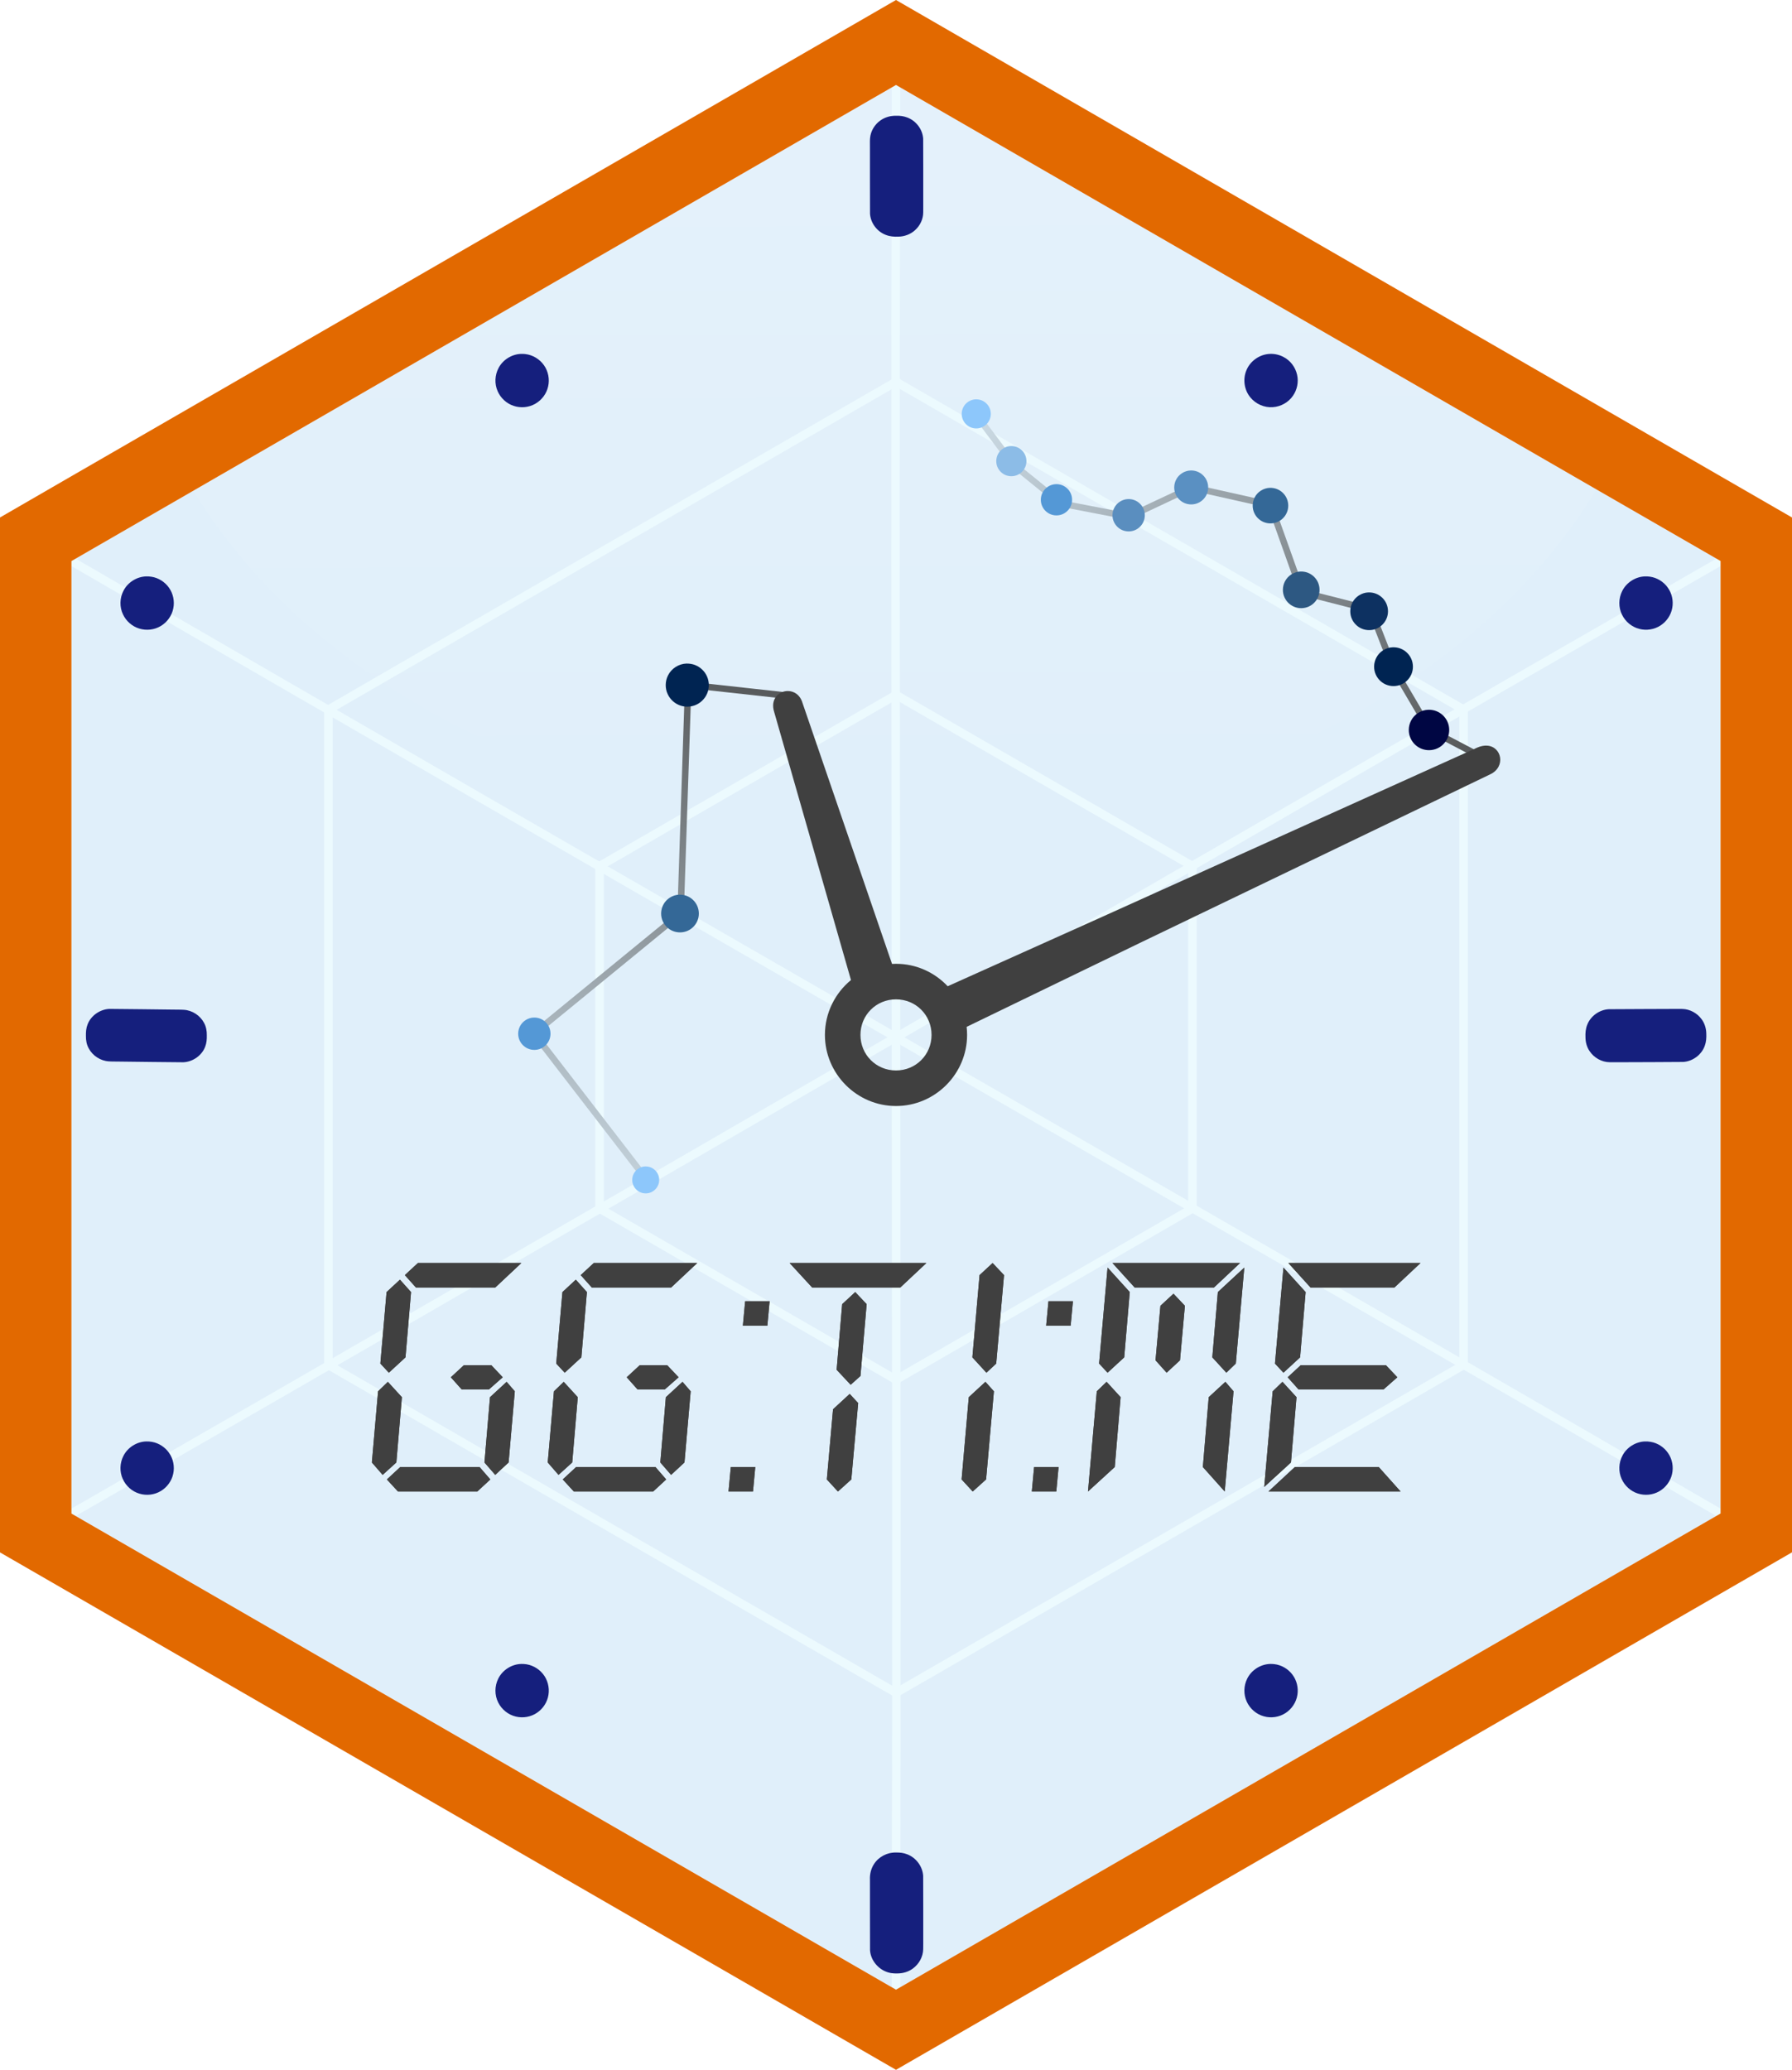 <?xml version="1.0" encoding="UTF-8" standalone="no"?>
<!-- Generator: Adobe Illustrator 26.5.0, SVG Export Plug-In . SVG Version: 6.00 Build 0)  -->

<svg
   version="1.1"
   id="Layer_1"
   x="0px"
   y="0px"
   viewBox="0 0 166.277 192"
   xml:space="preserve"
   sodipodi:docname="ggtime.svg"
   inkscape:version="1.4.2 (1:1.4.2+202505120737+ebf0e940d0)"
   width="166.277"
   height="192"
   inkscape:export-filename="ggtime.png"
   inkscape:export-xdpi="353.33835"
   inkscape:export-ydpi="353.33835"
   xmlns:inkscape="http://www.inkscape.org/namespaces/inkscape"
   xmlns:sodipodi="http://sodipodi.sourceforge.net/DTD/sodipodi-0.dtd"
   xmlns:xlink="http://www.w3.org/1999/xlink"
   xmlns="http://www.w3.org/2000/svg"
   xmlns:svg="http://www.w3.org/2000/svg"><defs
   id="defs33"><color-profile
   name="Artifex-CMYK-SWOP-Profile"
   xlink:href="file:///usr/share/color/icc/ghostscript/default_cmyk.icc"
   id="color-profile1" /><linearGradient
   id="linearGradient48"
   inkscape:collect="always"><stop
     style="stop-color:#404040;stop-opacity:1;"
     offset="0"
     id="stop48" /><stop
     style="stop-color:#dcedf8;stop-opacity:1;"
     offset="1"
     id="stop49" /></linearGradient>
	
	
	
	
	
	
	
	
	
	
	
	
	
	
	
	
	
	
	
	
	
	
	
	
	
	
	
	
	
	
	
	
		<linearGradient
   id="SVGID_1_"
   gradientUnits="userSpaceOnUse"
   x1="1255.819"
   y1="1275.351"
   x2="1260.279"
   y2="-314.891"
   gradientTransform="matrix(0.066,0,0,-0.066,0,56.195)">
		<stop
   offset="0"
   style="stop-color:#FFFFFF;stop-opacity:0.83"
   id="stop31" />
		<stop
   offset="0.56"
   style="stop-color:#FFFFFF;stop-opacity:0.37"
   id="stop32" />
		<stop
   offset="1"
   style="stop-color:#FFFFFF;stop-opacity:0"
   id="stop33" />
	</linearGradient>
	
<filter
   style="color-interpolation-filters:sRGB"
   inkscape:label="Blur"
   id="filter29"
   x="-0.052"
   y="-0.238"
   width="1.104"
   height="1.477"><feGaussianBlur
     stdDeviation="2 2"
     result="blur"
     id="feGaussianBlur29" /></filter><linearGradient
   inkscape:collect="always"
   xlink:href="#linearGradient48"
   id="linearGradient49"
   x1="73.612"
   y1="54.244"
   x2="51.005"
   y2="118.372"
   gradientUnits="userSpaceOnUse" /><linearGradient
   inkscape:collect="always"
   xlink:href="#linearGradient48"
   id="linearGradient50"
   gradientUnits="userSpaceOnUse"
   x1="73.612"
   y1="54.244"
   x2="64.065"
   y2="127.193"
   gradientTransform="rotate(113.393,103.251,87.951)" /><filter
   style="color-interpolation-filters:sRGB"
   inkscape:label="Blur"
   id="filter60"
   x="-0.039"
   y="-0.179"
   width="1.078"
   height="1.357"><feGaussianBlur
     stdDeviation="1.5 1.5"
     result="blur"
     id="feGaussianBlur60" /></filter></defs><sodipodi:namedview
   id="namedview33"
   pagecolor="#ffffff"
   bordercolor="#000000"
   borderopacity="0.25"
   inkscape:showpageshadow="2"
   inkscape:pageopacity="0.0"
   inkscape:pagecheckerboard="0"
   inkscape:deskcolor="#d1d1d1"
   inkscape:zoom="4.4613362"
   inkscape:cx="96.271607"
   inkscape:cy="107.25486"
   inkscape:window-width="1870"
   inkscape:window-height="1052"
   inkscape:window-x="0"
   inkscape:window-y="0"
   inkscape:window-maximized="1"
   inkscape:current-layer="Layer_1" />
<style
   type="text/css"
   id="style1">
	.st0{fill:#36A85D;}
	.st1{fill:#E6B35A;}
	.st2{fill:#FFFFFF;}
	.st3{fill:#C3E5CF;}
	.st4{fill:#22834A;}
	.st5{opacity:0.25;fill:url(#SVGID_1_);enable-background:new    ;}
</style>
<path
   class="st0"
   d="M 6.629,140.402 V 52.046 L 18,45.484 83.138,7.882 v 0 l 65.297,37.694 11.213,6.464 v 88.356 l -76.51,44.171 z"
   id="path1"
   style="display:inline;fill:#e0effa;fill-opacity:1;stroke-width:0.066"
   inkscape:label="background" /><path
   class="st5"
   d="m 83,76.807 c 29.014,0 53.986,-12.901 65.126,-31.402 L 83.132,7.882 v 0 L 17.94,45.517 c 11.18,18.448 36.105,31.29 65.06,31.29 z"
   id="path33"
   style="display:inline;fill:url(#SVGID_1_);stroke-width:0.066"
   inkscape:label="background-glow" /><g
   id="g39"
   inkscape:label="breaklines"
   style="display:inline;stroke:#ecfafe;stroke-opacity:1"
   transform="translate(-62.936)"><path
     style="fill:#14232e;fill-opacity:1;stroke:#ecfafe;stroke-width:0.792;stroke-linejoin:round;stroke-dasharray:none;stroke-dashoffset:36.474;stroke-opacity:1"
     d="M 222.58,52.054 C 171.321,81.487 120.823,110.96 69.566,140.397"
     id="path35"
     sodipodi:nodetypes="cc" /><path
     style="fill:#14232e;fill-opacity:1;stroke:#ecfafe;stroke-width:0.792;stroke-linejoin:round;stroke-dasharray:none;stroke-dashoffset:36.474;stroke-opacity:1"
     d="M 69.566,52.054 C 120.685,81.73 171.458,110.726 222.58,140.397"
     id="path36"
     sodipodi:nodetypes="cc" /><path
     style="fill:#14232e;fill-opacity:1;stroke:#ecfafe;stroke-width:0.792;stroke-linejoin:round;stroke-dasharray:none;stroke-dashoffset:36.474;stroke-opacity:1"
     d="m 146.074,7.882 c -0.141,59.108 0.135,117.577 0,176.685"
     id="path34"
     sodipodi:nodetypes="cc" /><path
     id="path39"
     style="fill:none;fill-opacity:1;stroke:#ecfafe;stroke-width:0.792;stroke-dasharray:none;stroke-opacity:1"
     class="st4"
     d="m 100.755,61.578 c -2.449,1.417 -4.898,2.834 -7.346,4.252 0,20.263 0,40.526 0,60.789 17.555,10.138 35.111,20.275 52.666,30.413 17.555,-10.139 35.111,-20.279 52.666,-30.418 0,-20.263 0,-40.526 0,-60.789 C 181.185,55.688 163.63,45.552 146.074,35.416 130.968,44.136 115.861,52.857 100.755,61.578 Z" /><path
     id="path38"
     style="fill:none;fill-opacity:1;stroke:#ecfafe;stroke-width:0.792;stroke-dasharray:none;stroke-opacity:1"
     class="st4"
     d="m 122.403,78.127 c -1.279,0.74 -2.558,1.48 -3.837,2.221 0,10.584 0,21.168 0,31.752 9.17,5.295 18.339,10.59 27.509,15.885 9.17,-5.296 18.339,-10.592 27.509,-15.888 0,-10.584 0,-21.168 0,-31.752 -9.17,-5.294 -18.339,-10.589 -27.509,-15.883 -7.89,4.555 -15.781,9.11 -23.671,13.665 z" /></g><g
   id="g40"
   inkscape:label="text"
   transform="matrix(1.052,0,0,1.052,-70.511,-6.625)"
   style="fill:#404040;fill-opacity:1;stroke:none;stroke-opacity:1"><path
     style="font-style:italic;font-size:480px;font-family:DS-Digital;-inkscape-font-specification:'DS-Digital Italic';text-align:center;text-anchor:middle;display:inline;fill:#404040;fill-opacity:1;stroke:none;stroke-width:0.396;stroke-linejoin:round;stroke-dashoffset:36.474;stroke-opacity:1;filter:url(#filter60)"
     d="m 113.009,117.668 -2.302,2.159 H 103.713 l -0.979,-1.094 1.151,-1.065 z m -1.641,10.073 -1.209,1.065 h -2.418 l -0.95,-1.065 1.151,-1.065 h 2.418 z m -8.577,-1.756 -1.468,1.353 -0.748,-0.806 0.547,-6.303 1.18,-1.094 0.979,1.094 z m -0.806,9.268 -1.209,1.094 -0.95,-1.094 0.547,-6.274 0.863,-0.835 1.238,1.353 z m 7.138,2.562 1.151,-1.065 -0.95,-1.094 h -6.994 l -1.18,1.094 0.979,1.065 z m 2.763,-2.562 -1.18,1.094 -0.95,-1.094 0.489,-5.756 1.468,-1.353 0.72,0.835 z m 16.635,-17.585 -2.302,2.159 h -6.994 l -0.979,-1.094 1.151,-1.065 z m -1.641,10.073 -1.209,1.065 h -2.418 l -0.95,-1.065 1.151,-1.065 h 2.418 z m -8.577,-1.756 -1.468,1.353 -0.748,-0.806 0.547,-6.303 1.18,-1.094 0.979,1.094 z m -0.806,9.268 -1.209,1.094 -0.95,-1.094 0.547,-6.274 0.863,-0.835 1.238,1.353 z m 7.138,2.562 1.151,-1.065 -0.95,-1.094 h -6.994 l -1.18,1.094 0.979,1.065 z m 2.763,-2.562 -1.18,1.094 -0.95,-1.094 0.489,-5.756 1.468,-1.353 0.72,0.835 z m 3.885,2.562 0.201,-2.159 h 2.159 l -0.201,2.159 z m 1.266,-14.621 0.201,-2.159 h 2.159 l -0.201,2.159 z m 16.185,-5.526 -2.302,2.159 h -7.771 l -1.986,-2.159 z m -6.62,19.082 -1.18,1.065 -0.979,-1.065 0.547,-6.188 1.468,-1.353 0.748,0.806 z m 0.806,-9.124 -0.863,0.777 -1.238,-1.324 0.489,-5.785 1.151,-1.065 1.007,1.065 z m 11.973,-1.094 -0.863,0.806 -1.238,-1.353 0.633,-7.253 1.151,-1.065 1.007,1.065 z m -0.892,10.217 -1.18,1.065 -0.979,-1.065 0.633,-7.253 1.468,-1.353 0.748,0.835 z m 4.034,1.065 0.201,-2.159 h 2.159 l -0.201,2.159 z m 1.266,-14.621 0.201,-2.159 h 2.159 l -0.201,2.159 z m 17.101,-5.526 -2.302,2.159 h -6.994 l -1.957,-2.159 z m -10.534,11.829 -0.518,6.159 -2.36,2.159 0.777,-8.836 0.863,-0.835 z m -1.9,-2.964 0.748,-8.462 1.957,2.159 -0.489,5.756 -1.468,1.353 z m 11.858,2.446 -0.777,8.836 -1.928,-2.159 0.518,-6.159 1.468,-1.353 z m -1.871,-2.993 0.489,-5.756 2.331,-2.159 -0.748,8.462 -0.835,0.806 z m -4.576,-4.547 1.151,-1.065 1.007,1.065 -0.432,4.806 -1.18,1.094 -0.979,-1.094 z m 22.939,-3.77 -2.302,2.159 h -7.397 l -1.957,-2.159 z m -1.756,20.147 h -11.656 l 2.331,-2.159 h 7.397 z m -9.181,-8.318 -0.489,5.756 -2.36,2.159 0.748,-8.433 0.863,-0.835 z m -1.9,-2.964 0.748,-8.462 1.957,2.159 -0.489,5.756 -1.468,1.353 z m 9.786,0.144 1.007,1.065 -1.209,1.065 h -7.512 l -0.95,-1.065 1.151,-1.065 z"
     id="text33"
     aria-label="GG:TI:ME"
     sodipodi:nodetypes="cccccccccccccccccccccccccccccccccccccccccccccccccccccccccccccccccccccccccccccccccccccccccccccccccccccccccccccccccccccccccccccccccccccccccccccccccccccccccccccccccccccccccccccccccccccccccccccccccccccccc"
     inkscape:label="text-glow" /><path
     style="font-style:italic;font-size:480px;font-family:DS-Digital;-inkscape-font-specification:'DS-Digital Italic';text-align:center;text-anchor:middle;fill:#404040;fill-opacity:1;stroke:none;stroke-width:0.396;stroke-linejoin:round;stroke-dashoffset:36.474;stroke-opacity:1"
     d="m 113.009,117.668 -2.302,2.159 H 103.713 l -0.979,-1.094 1.151,-1.065 z m -1.641,10.073 -1.209,1.065 h -2.418 l -0.95,-1.065 1.151,-1.065 h 2.418 z m -8.577,-1.756 -1.468,1.353 -0.748,-0.806 0.547,-6.303 1.18,-1.094 0.979,1.094 z m -0.806,9.268 -1.209,1.094 -0.95,-1.094 0.547,-6.274 0.863,-0.835 1.238,1.353 z m 7.138,2.562 1.151,-1.065 -0.95,-1.094 h -6.994 l -1.18,1.094 0.979,1.065 z m 2.763,-2.562 -1.18,1.094 -0.95,-1.094 0.489,-5.756 1.468,-1.353 0.72,0.835 z m 16.635,-17.585 -2.302,2.159 h -6.994 l -0.979,-1.094 1.151,-1.065 z m -1.641,10.073 -1.209,1.065 h -2.418 l -0.95,-1.065 1.151,-1.065 h 2.418 z m -8.577,-1.756 -1.468,1.353 -0.748,-0.806 0.547,-6.303 1.18,-1.094 0.979,1.094 z m -0.806,9.268 -1.209,1.094 -0.95,-1.094 0.547,-6.274 0.863,-0.835 1.238,1.353 z m 7.138,2.562 1.151,-1.065 -0.95,-1.094 h -6.994 l -1.18,1.094 0.979,1.065 z m 2.763,-2.562 -1.18,1.094 -0.95,-1.094 0.489,-5.756 1.468,-1.353 0.72,0.835 z m 3.885,2.562 0.201,-2.159 h 2.159 l -0.201,2.159 z m 1.266,-14.621 0.201,-2.159 h 2.159 l -0.201,2.159 z m 16.185,-5.526 -2.302,2.159 h -7.771 l -1.986,-2.159 z m -6.62,19.082 -1.18,1.065 -0.979,-1.065 0.547,-6.188 1.468,-1.353 0.748,0.806 z m 0.806,-9.124 -0.863,0.777 -1.238,-1.324 0.489,-5.785 1.151,-1.065 1.007,1.065 z m 11.973,-1.094 -0.863,0.806 -1.238,-1.353 0.633,-7.253 1.151,-1.065 1.007,1.065 z m -0.892,10.217 -1.18,1.065 -0.979,-1.065 0.633,-7.253 1.468,-1.353 0.748,0.835 z m 4.034,1.065 0.201,-2.159 h 2.159 l -0.201,2.159 z m 1.266,-14.621 0.201,-2.159 h 2.159 l -0.201,2.159 z m 17.101,-5.526 -2.302,2.159 h -6.994 l -1.957,-2.159 z m -10.534,11.829 -0.518,6.159 -2.36,2.159 0.777,-8.836 0.863,-0.835 z m -1.9,-2.964 0.748,-8.462 1.957,2.159 -0.489,5.756 -1.468,1.353 z m 11.858,2.446 -0.777,8.836 -1.928,-2.159 0.518,-6.159 1.468,-1.353 z m -1.871,-2.993 0.489,-5.756 2.331,-2.159 -0.748,8.462 -0.835,0.806 z m -4.576,-4.547 1.151,-1.065 1.007,1.065 -0.432,4.806 -1.18,1.094 -0.979,-1.094 z m 22.939,-3.77 -2.302,2.159 h -7.397 l -1.957,-2.159 z m -1.756,20.147 h -11.656 l 2.331,-2.159 h 7.397 z m -9.181,-8.318 -0.489,5.756 -2.36,2.159 0.748,-8.433 0.863,-0.835 z m -1.9,-2.964 0.748,-8.462 1.957,2.159 -0.489,5.756 -1.468,1.353 z m 9.786,0.144 1.007,1.065 -1.209,1.065 h -7.512 l -0.95,-1.065 1.151,-1.065 z"
     id="path60"
     aria-label="GG:TI:ME"
     sodipodi:nodetypes="cccccccccccccccccccccccccccccccccccccccccccccccccccccccccccccccccccccccccccccccccccccccccccccccccccccccccccccccccccccccccccccccccccccccccccccccccccccccccccccccccccccccccccccccccccccccccccccccccccccccc"
     inkscape:label="text" /></g><g
   id="g32"
   style="fill:#151f7d;fill-opacity:1"
   transform="scale(0.066)"
   inkscape:label="ticks"><path
     id="path30"
     style="display:inline;fill:#151f7d;fill-opacity:1;stroke-width:7.091"
     d="m 1260.386,162.71 c -7.94,-0.276 -16.004,1.878 -22.468,6.453 -8.273,5.753 -13.889,15.105 -14.707,25.046 -0.397,4.337 -0.096,8.694 -0.179,13.041 0.023,31.029 -0.044,62.06 0.1,93.087 0.803,12.955 9.746,25.071 22.121,29.767 5.635,2.238 11.811,2.805 17.847,2.511 8.559,-0.189 17.08,-3.354 23.349,-9.106 7.12,-6.372 11.517,-15.663 11.499,-25.149 0.134,-5.675 -0.04,-11.353 0.035,-17.029 -0.013,-28.812 0.051,-57.626 -0.101,-86.437 -0.844,-13.061 -9.984,-25.244 -22.532,-29.815 -4.747,-1.8 -9.882,-2.531 -14.963,-2.368 z" /><path
     id="path17"
     style="display:inline;fill:#151f7d;fill-opacity:1;stroke-width:7.219"
     d="m 153.317,1418.017 c -13.225,0.829 -25.65,9.641 -30.218,21.861 -2.009,5.084 -2.43,10.606 -2.305,16.011 -0.126,6.065 0.962,12.257 3.965,17.618 5.47,10.278 16.558,17.6 28.452,18.233 5.513,0.356 11.042,0.126 16.561,0.305 29.361,0.339 58.723,0.757 88.085,0.955 13.467,-0.666 26.163,-9.676 30.694,-22.142 1.926,-5.006 2.323,-10.428 2.204,-15.737 0.118,-6.03 -0.949,-12.183 -3.919,-17.522 -5.45,-10.327 -16.566,-17.691 -28.496,-18.331 -5.478,-0.358 -10.973,-0.124 -16.457,-0.303 -29.388,-0.338 -58.776,-0.753 -88.165,-0.965 -0.134,0.011 -0.268,0.012 -0.401,0.018 z" /><path
     id="path15"
     style="display:inline;fill:#151f7d;fill-opacity:1;stroke-width:7.505"
     d="m 2360.493,1418.004 c -32.955,0.191 -65.911,0.183 -98.865,0.437 -13.198,0.771 -25.556,9.688 -30.213,22.002 -2.175,5.444 -2.679,11.386 -2.43,17.195 0.02,6.883 1.811,13.843 5.711,19.583 6.137,9.345 16.988,15.6 28.286,15.71 5.703,0.186 11.409,-0.078 17.113,0 28.83,-0.11 57.662,-0.138 86.49,-0.397 13.378,-0.895 25.785,-10.206 30.177,-22.814 1.981,-5.36 2.333,-11.154 2.102,-16.816 -0.068,-7.355 -2.309,-14.748 -6.777,-20.651 -6.143,-8.334 -16.157,-13.837 -26.604,-14.175 -1.662,-0.087 -3.327,-0.08 -4.991,-0.077 z" /><path
     id="path25"
     style="display:inline;fill:#151f7d;fill-opacity:1;stroke-width:6.838"
     d="m 2312.374,810.128 c -13.216,0.524 -25.845,8.643 -31.709,20.506 -5.246,10.272 -5.426,23.013 -0.281,33.359 4.696,9.719 13.754,17.24 24.24,19.891 10.046,2.651 21.194,0.929 29.88,-4.8 8.537,-5.511 14.713,-14.591 16.492,-24.617 1.852,-9.9 -0.427,-20.531 -6.363,-28.688 -5.843,-8.185 -15.078,-13.903 -25.068,-15.279 -2.379,-0.357 -4.791,-0.456 -7.193,-0.372 z" /><path
     id="path19"
     style="display:inline;fill:#151f7d;fill-opacity:1;stroke-width:6.926"
     d="m 205.511,810.116 c -13.307,0.395 -26.103,8.481 -32.038,20.415 -5.206,10.12 -5.511,22.671 -0.58,32.955 4.404,9.469 12.906,16.956 22.932,19.964 9.941,3.074 21.162,1.826 30.097,-3.534 9.061,-5.329 15.745,-14.593 17.726,-24.942 2.001,-9.912 -0.171,-20.611 -6.032,-28.864 -5.701,-8.159 -14.739,-13.937 -24.594,-15.493 -2.478,-0.41 -4.998,-0.573 -7.51,-0.501 z" /><path
     id="path12"
     style="display:inline;fill:#151f7d;fill-opacity:1;stroke-width:6.813"
     d="m 205.453,2025.919 c -13.352,0.412 -26.17,8.58 -32.067,20.581 -5.022,9.913 -5.396,22.114 -0.745,32.237 4.355,9.769 13.049,17.527 23.333,20.556 9.971,3.043 21.207,1.736 30.13,-3.683 8.773,-5.235 15.3,-14.158 17.409,-24.181 2.213,-10.051 0.121,-21.002 -5.831,-29.417 -5.533,-7.989 -14.26,-13.72 -23.842,-15.447 -2.759,-0.524 -5.579,-0.732 -8.386,-0.645 z" /><path
     id="path10"
     style="display:inline;fill:#151f7d;fill-opacity:1;stroke-width:6.8"
     d="m 2312.156,2025.938 c -12.899,0.622 -25.231,8.409 -31.171,19.893 -5.29,9.936 -5.847,22.314 -1.222,32.61 4.226,9.708 12.719,17.482 22.842,20.659 9.928,3.217 21.211,2.104 30.23,-3.185 8.886,-5.102 15.556,-13.956 17.813,-23.971 2.37,-10.083 0.391,-21.135 -5.529,-29.656 -5.589,-8.239 -14.571,-14.127 -24.412,-15.791 -2.816,-0.511 -5.692,-0.681 -8.551,-0.559 z" /><path
     id="path5"
     style="display:inline;fill:#151f7d;fill-opacity:1;stroke-width:7.141"
     d="m 1259.78,2603.672 c -12.341,-0.377 -24.675,6.056 -31.187,16.461 -4.114,6.442 -5.92,14.191 -5.545,21.777 0.071,33.059 -0.042,66.118 0.113,99.176 0.929,14.191 11.661,26.933 25.314,31.04 4.443,1.392 9.15,1.632 13.781,1.483 7.522,-0.093 15.071,-2.367 21.111,-6.853 8.645,-6.284 14.327,-16.536 14.541,-27.207 0.215,-5.401 -0.03,-10.808 0.068,-16.212 -0.011,-28.949 0.053,-57.9 -0.104,-86.848 -0.845,-13.261 -9.975,-25.654 -22.564,-30.338 -4.92,-1.912 -10.255,-2.654 -15.528,-2.478 z" /><path
     id="path27"
     style="display:inline;fill:#151f7d;fill-opacity:1;stroke-width:6.788"
     d="m 732.196,497.395 c -12.867,0.573 -25.196,8.27 -31.194,19.691 -5.389,9.966 -5.991,22.434 -1.343,32.794 4.183,9.621 12.55,17.357 22.557,20.583 9.864,3.287 21.103,2.29 30.147,-2.873 9.145,-5.111 16.01,-14.174 18.247,-24.431 2.312,-10.134 0.226,-21.213 -5.784,-29.709 -6.054,-8.704 -15.91,-14.695 -26.48,-15.833 -2.04,-0.244 -4.099,-0.301 -6.151,-0.221 z" /><path
     id="path8"
     style="display:inline;fill:#151f7d;fill-opacity:1;stroke-width:6.753"
     d="m 732.975,2338.645 c -13.52,0.265 -26.547,8.523 -32.486,20.677 -5.214,10.367 -5.33,23.213 -0.023,33.573 4.859,9.767 14.138,17.266 24.799,19.714 10.104,2.439 21.215,0.509 29.785,-5.403 8.459,-5.708 14.462,-14.969 16.008,-25.082 1.69,-10.403 -1.175,-21.497 -7.913,-29.63 -6.484,-7.99 -16.344,-13.205 -26.654,-13.768 -1.169,-0.087 -2.343,-0.095 -3.515,-0.082 z" /><path
     id="path6"
     style="display:inline;fill:#151f7d;fill-opacity:1;stroke-width:6.888"
     d="m 1785.59,2338.653 c -13.392,0.397 -26.25,8.596 -32.142,20.645 -5.003,9.921 -5.35,22.113 -0.693,32.226 4.468,9.982 13.476,17.849 24.051,20.723 10.207,2.889 21.634,1.245 30.509,-4.595 8.811,-5.675 15.107,-15.168 16.686,-25.558 1.588,-9.881 -0.899,-20.386 -6.962,-28.369 -6.017,-8.097 -15.405,-13.635 -25.451,-14.792 -1.988,-0.251 -3.995,-0.329 -5.998,-0.279 z" /><path
     id="path32"
     style="display:inline;fill:#151f7d;fill-opacity:1;stroke-width:6.686"
     d="m 1785.88,497.379 c -14.539,0.285 -28.464,9.899 -33.719,23.473 -5.077,12.378 -2.874,27.495 5.77,37.754 7.507,9.227 19.61,14.585 31.511,13.649 11.178,-0.705 21.935,-6.687 28.261,-15.95 5.951,-8.491 8.207,-19.515 5.842,-29.638 -2.319,-10.471 -9.324,-19.861 -18.871,-24.829 -5.733,-3.083 -12.279,-4.668 -18.794,-4.46 z" /></g><g
   id="g44"
   inkscape:label="hour-trail"><path
     style="fill:none;fill-opacity:1;stroke:url(#linearGradient49);stroke-width:0.6;stroke-linejoin:round;stroke-dasharray:none;stroke-dashoffset:36.474;stroke-opacity:1"
     d="M 72.833,64.511 63.855,63.52 63.15,84.738 49.551,95.868 60.087,109.533"
     id="path48"
     sodipodi:nodetypes="ccccc" /><path
     id="path43"
     style="display:inline;fill:#002452;fill-opacity:1;stroke-width:0.369"
     d="m 63.699,61.552 c -0.71,0.021 -1.392,0.452 -1.709,1.089 -0.278,0.54 -0.294,1.209 -0.031,1.758 0.235,0.505 0.688,0.904 1.223,1.065 0.53,0.164 1.129,0.097 1.605,-0.188 0.483,-0.284 0.84,-0.778 0.945,-1.33 0.107,-0.529 -0.009,-1.099 -0.322,-1.539 -0.304,-0.435 -0.786,-0.743 -1.312,-0.826 -0.132,-0.022 -0.267,-0.031 -0.401,-0.027 z" /><path
     id="path44"
     style="display:inline;fill:#346897;fill-opacity:1;stroke-width:0.323"
     d="m 63.031,82.991 c -0.621,0.018 -1.218,0.396 -1.495,0.953 -0.243,0.472 -0.257,1.058 -0.027,1.538 0.206,0.442 0.602,0.791 1.07,0.932 0.464,0.143 0.988,0.085 1.405,-0.165 0.423,-0.249 0.735,-0.681 0.827,-1.164 0.093,-0.463 -0.008,-0.962 -0.282,-1.347 -0.266,-0.381 -0.688,-0.65 -1.148,-0.723 -0.116,-0.019 -0.233,-0.027 -0.35,-0.023 z" /><path
     id="path46"
     style="display:inline;fill:#5498d6;fill-opacity:1;stroke:none;stroke-width:0.277"
     d="m 49.526,94.39 c -0.532,0.016 -1.044,0.339 -1.282,0.817 -0.208,0.405 -0.22,0.907 -0.023,1.318 0.176,0.379 0.516,0.678 0.917,0.799 0.398,0.123 0.846,0.073 1.204,-0.141 0.362,-0.213 0.63,-0.584 0.709,-0.998 0.08,-0.396 -0.007,-0.824 -0.241,-1.155 -0.228,-0.326 -0.59,-0.557 -0.984,-0.62 -0.099,-0.016 -0.2,-0.023 -0.3,-0.02 z" /><path
     id="path47"
     style="display:inline;fill:#8dc7fb;fill-opacity:1;stroke:none;stroke-width:0.231;stroke-opacity:1"
     d="m 59.869,108.2 c -0.444,0.013 -0.87,0.283 -1.068,0.681 -0.174,0.337 -0.184,0.756 -0.019,1.099 0.147,0.316 0.43,0.565 0.764,0.665 0.331,0.102 0.705,0.061 1.003,-0.118 0.302,-0.178 0.525,-0.486 0.591,-0.831 0.067,-0.33 -0.006,-0.687 -0.201,-0.962 -0.19,-0.272 -0.491,-0.465 -0.82,-0.516 -0.083,-0.014 -0.167,-0.019 -0.25,-0.017 z" /></g><g
   id="g50"
   inkscape:label="minute-trail"><path
     style="fill:none;fill-opacity:1;stroke:url(#linearGradient50);stroke-width:0.6;stroke-linejoin:round;stroke-dasharray:none;stroke-dashoffset:36.474;stroke-opacity:1"
     d="m 138.004,70.503 -5.344,-2.808 -3.397,-5.778 -2.091,-5.368 -6.398,-1.633 -2.882,-8.08 -7.316,-1.637 -5.799,2.726 -6.292,-1.212 -4.406,-3.565 -3.573,-4.767"
     id="path49"
     sodipodi:nodetypes="ccccccccccc"
     inkscape:label="minute-line" /><path
     id="path50"
     style="display:inline;fill:#000643;fill-opacity:1;stroke-width:0.346"
     d="m 132.526,65.839 c -0.665,0.02 -1.305,0.424 -1.602,1.021 -0.26,0.506 -0.276,1.134 -0.029,1.648 0.22,0.473 0.645,0.848 1.147,0.998 0.497,0.154 1.058,0.091 1.505,-0.177 0.453,-0.266 0.787,-0.73 0.886,-1.247 0.1,-0.496 -0.008,-1.031 -0.302,-1.443 -0.285,-0.408 -0.737,-0.697 -1.23,-0.775 -0.124,-0.021 -0.25,-0.029 -0.375,-0.025 z" /><path
     id="path51"
     style="display:inline;fill:#002452;fill-opacity:1;stroke-width:0.332"
     d="m 129.237,60.043 c -0.639,0.019 -1.253,0.407 -1.538,0.98 -0.25,0.486 -0.265,1.088 -0.028,1.582 0.211,0.455 0.619,0.814 1.101,0.958 0.477,0.148 1.016,0.088 1.445,-0.17 0.435,-0.256 0.756,-0.7 0.851,-1.197 0.096,-0.476 -0.008,-0.989 -0.29,-1.385 -0.274,-0.392 -0.707,-0.669 -1.18,-0.744 -0.119,-0.02 -0.24,-0.027 -0.36,-0.024 z" /><path
     id="path52"
     style="display:inline;fill:#0d3161;fill-opacity:1;stroke-width:0.323"
     d="m 126.976,54.953 c -0.621,0.018 -1.218,0.396 -1.495,0.953 -0.243,0.472 -0.257,1.058 -0.027,1.538 0.205,0.442 0.602,0.791 1.07,0.932 0.464,0.143 0.988,0.085 1.405,-0.165 0.423,-0.249 0.735,-0.681 0.827,-1.164 0.093,-0.463 -0.007,-0.962 -0.281,-1.347 -0.266,-0.381 -0.688,-0.65 -1.148,-0.723 -0.116,-0.019 -0.233,-0.027 -0.35,-0.023 z" /><path
     id="path53"
     style="display:inline;fill:#2d5882;fill-opacity:1;stroke-width:0.314"
     d="m 120.675,53.016 c -0.603,0.018 -1.183,0.384 -1.452,0.925 -0.236,0.459 -0.25,1.028 -0.026,1.494 0.2,0.429 0.585,0.769 1.04,0.905 0.451,0.139 0.959,0.083 1.364,-0.16 0.411,-0.242 0.714,-0.662 0.804,-1.131 0.091,-0.449 -0.007,-0.934 -0.273,-1.308 -0.258,-0.37 -0.668,-0.632 -1.115,-0.702 -0.112,-0.019 -0.227,-0.026 -0.34,-0.023 z" /><path
     id="path54"
     style="display:inline;fill:#346897;fill-opacity:1;stroke-width:0.305"
     d="m 117.824,45.253 c -0.586,0.017 -1.149,0.373 -1.41,0.898 -0.229,0.445 -0.242,0.998 -0.025,1.45 0.194,0.417 0.568,0.746 1.009,0.878 0.437,0.135 0.931,0.08 1.324,-0.155 0.399,-0.234 0.693,-0.642 0.78,-1.097 0.088,-0.436 -0.007,-0.907 -0.265,-1.27 -0.251,-0.359 -0.648,-0.613 -1.082,-0.682 -0.109,-0.018 -0.22,-0.025 -0.33,-0.022 z" /><path
     id="path55"
     style="display:inline;fill:#5a90c2;fill-opacity:1;stroke-width:0.291"
     d="m 110.473,43.643 c -0.559,0.017 -1.096,0.356 -1.346,0.857 -0.219,0.425 -0.231,0.952 -0.024,1.384 0.185,0.398 0.542,0.712 0.963,0.838 0.418,0.129 0.889,0.077 1.264,-0.148 0.381,-0.224 0.661,-0.613 0.744,-1.048 0.084,-0.416 -0.007,-0.866 -0.253,-1.212 -0.239,-0.343 -0.619,-0.585 -1.033,-0.651 -0.104,-0.017 -0.21,-0.024 -0.315,-0.021 z"
     sodipodi:nodetypes="scccccccss" /><path
     id="path56"
     style="display:inline;fill:#5a8ebf;fill-opacity:1;stroke-width:0.277"
     d="m 104.671,46.295 c -0.532,0.016 -1.044,0.339 -1.282,0.817 -0.208,0.405 -0.22,0.907 -0.023,1.318 0.176,0.379 0.516,0.678 0.917,0.799 0.398,0.123 0.846,0.073 1.204,-0.141 0.362,-0.213 0.63,-0.584 0.709,-0.998 0.08,-0.396 -0.006,-0.824 -0.241,-1.155 -0.228,-0.326 -0.59,-0.557 -0.984,-0.62 -0.099,-0.016 -0.2,-0.023 -0.3,-0.02 z" /><path
     id="path57"
     style="display:inline;fill:#5498d6;fill-opacity:1;stroke-width:0.268"
     d="m 97.974,44.911 c -0.515,0.015 -1.009,0.328 -1.239,0.789 -0.201,0.391 -0.213,0.877 -0.022,1.274 0.17,0.366 0.499,0.656 0.887,0.772 0.384,0.119 0.818,0.071 1.164,-0.137 0.35,-0.206 0.609,-0.564 0.685,-0.964 0.077,-0.383 -0.006,-0.797 -0.233,-1.116 -0.22,-0.315 -0.57,-0.539 -0.951,-0.599 -0.096,-0.016 -0.193,-0.022 -0.29,-0.019 z" /><path
     id="path58"
     style="display:inline;fill:#8cbce7;fill-opacity:1;stroke-width:0.259"
     d="m 93.791,41.377 c -0.497,0.015 -0.974,0.317 -1.196,0.762 -0.194,0.378 -0.206,0.846 -0.022,1.23 0.164,0.354 0.482,0.633 0.856,0.745 0.371,0.115 0.79,0.068 1.124,-0.132 0.338,-0.199 0.588,-0.545 0.662,-0.931 0.075,-0.37 -0.006,-0.769 -0.225,-1.078 -0.213,-0.305 -0.55,-0.52 -0.918,-0.578 -0.093,-0.015 -0.187,-0.021 -0.28,-0.019 z" /><path
     id="path59"
     style="display:inline;fill:#8dc7fb;fill-opacity:1;stroke-width:0.249"
     d="m 90.536,37.043 c -0.479,0.014 -0.94,0.305 -1.153,0.735 -0.187,0.364 -0.198,0.816 -0.021,1.186 0.159,0.341 0.465,0.61 0.826,0.719 0.358,0.111 0.762,0.066 1.083,-0.127 0.326,-0.192 0.567,-0.525 0.638,-0.898 0.072,-0.357 -0.006,-0.742 -0.217,-1.039 -0.205,-0.294 -0.531,-0.502 -0.885,-0.558 -0.089,-0.015 -0.18,-0.021 -0.27,-0.018 z" /></g><path
   id="path4"
   style="fill:#404040;fill-opacity:1;stroke-width:0.066"
   d="m 73.087,64.101 c -0.834,0.008 -1.638,0.754 -1.249,1.955 l 7.122,24.854 C 77.487,92.123 76.543,93.958 76.543,96 c 0,3.623 2.973,6.596 6.596,6.596 3.623,0 6.596,-2.973 6.596,-6.596 0,-0.252 -0.015,-0.501 -0.043,-0.747 L 106.035,87.338 138.245,71.842 c 1.515,-0.688 1.103,-2.614 -0.289,-2.677 -0.258,-0.012 -0.549,0.041 -0.868,0.176 l -34.852,15.722 -14.301,6.423 c -1.206,-1.28 -2.913,-2.082 -4.795,-2.082 -0.124,0 -0.248,0.004 -0.371,0.01 L 74.466,65.215 C 74.241,64.436 73.657,64.096 73.087,64.101 Z m 10.052,28.601 c 1.841,0 3.298,1.457 3.298,3.298 0,1.841 -1.457,3.298 -3.298,3.298 -1.841,0 -3.298,-1.457 -3.298,-3.298 0,-1.841 1.457,-3.298 3.298,-3.298 z"
   inkscape:label="hands" />
<path
   class="st4"
   d="M 166.277,143.997 V 48.003 L 159.648,44.178 96.785,7.882 83.138,0 69.492,7.882 6.629,44.171 0,48.003 v 96 l 6.629,3.825 63.648,36.744 L 83.138,192 96,184.573 159.642,147.829 Z M 6.629,140.402 V 52.046 L 18,45.484 83.138,7.882 h -2e-5 l 65.297,37.694 11.213,6.464 V 140.395 L 83.138,184.567 Z"
   id="path31"
   style="display:inline;fill:#e26900;fill-opacity:1;stroke-width:0.066"
   sodipodi:nodetypes="ccccccccccccccccccccccccc"
   inkscape:label="border" /></svg>
